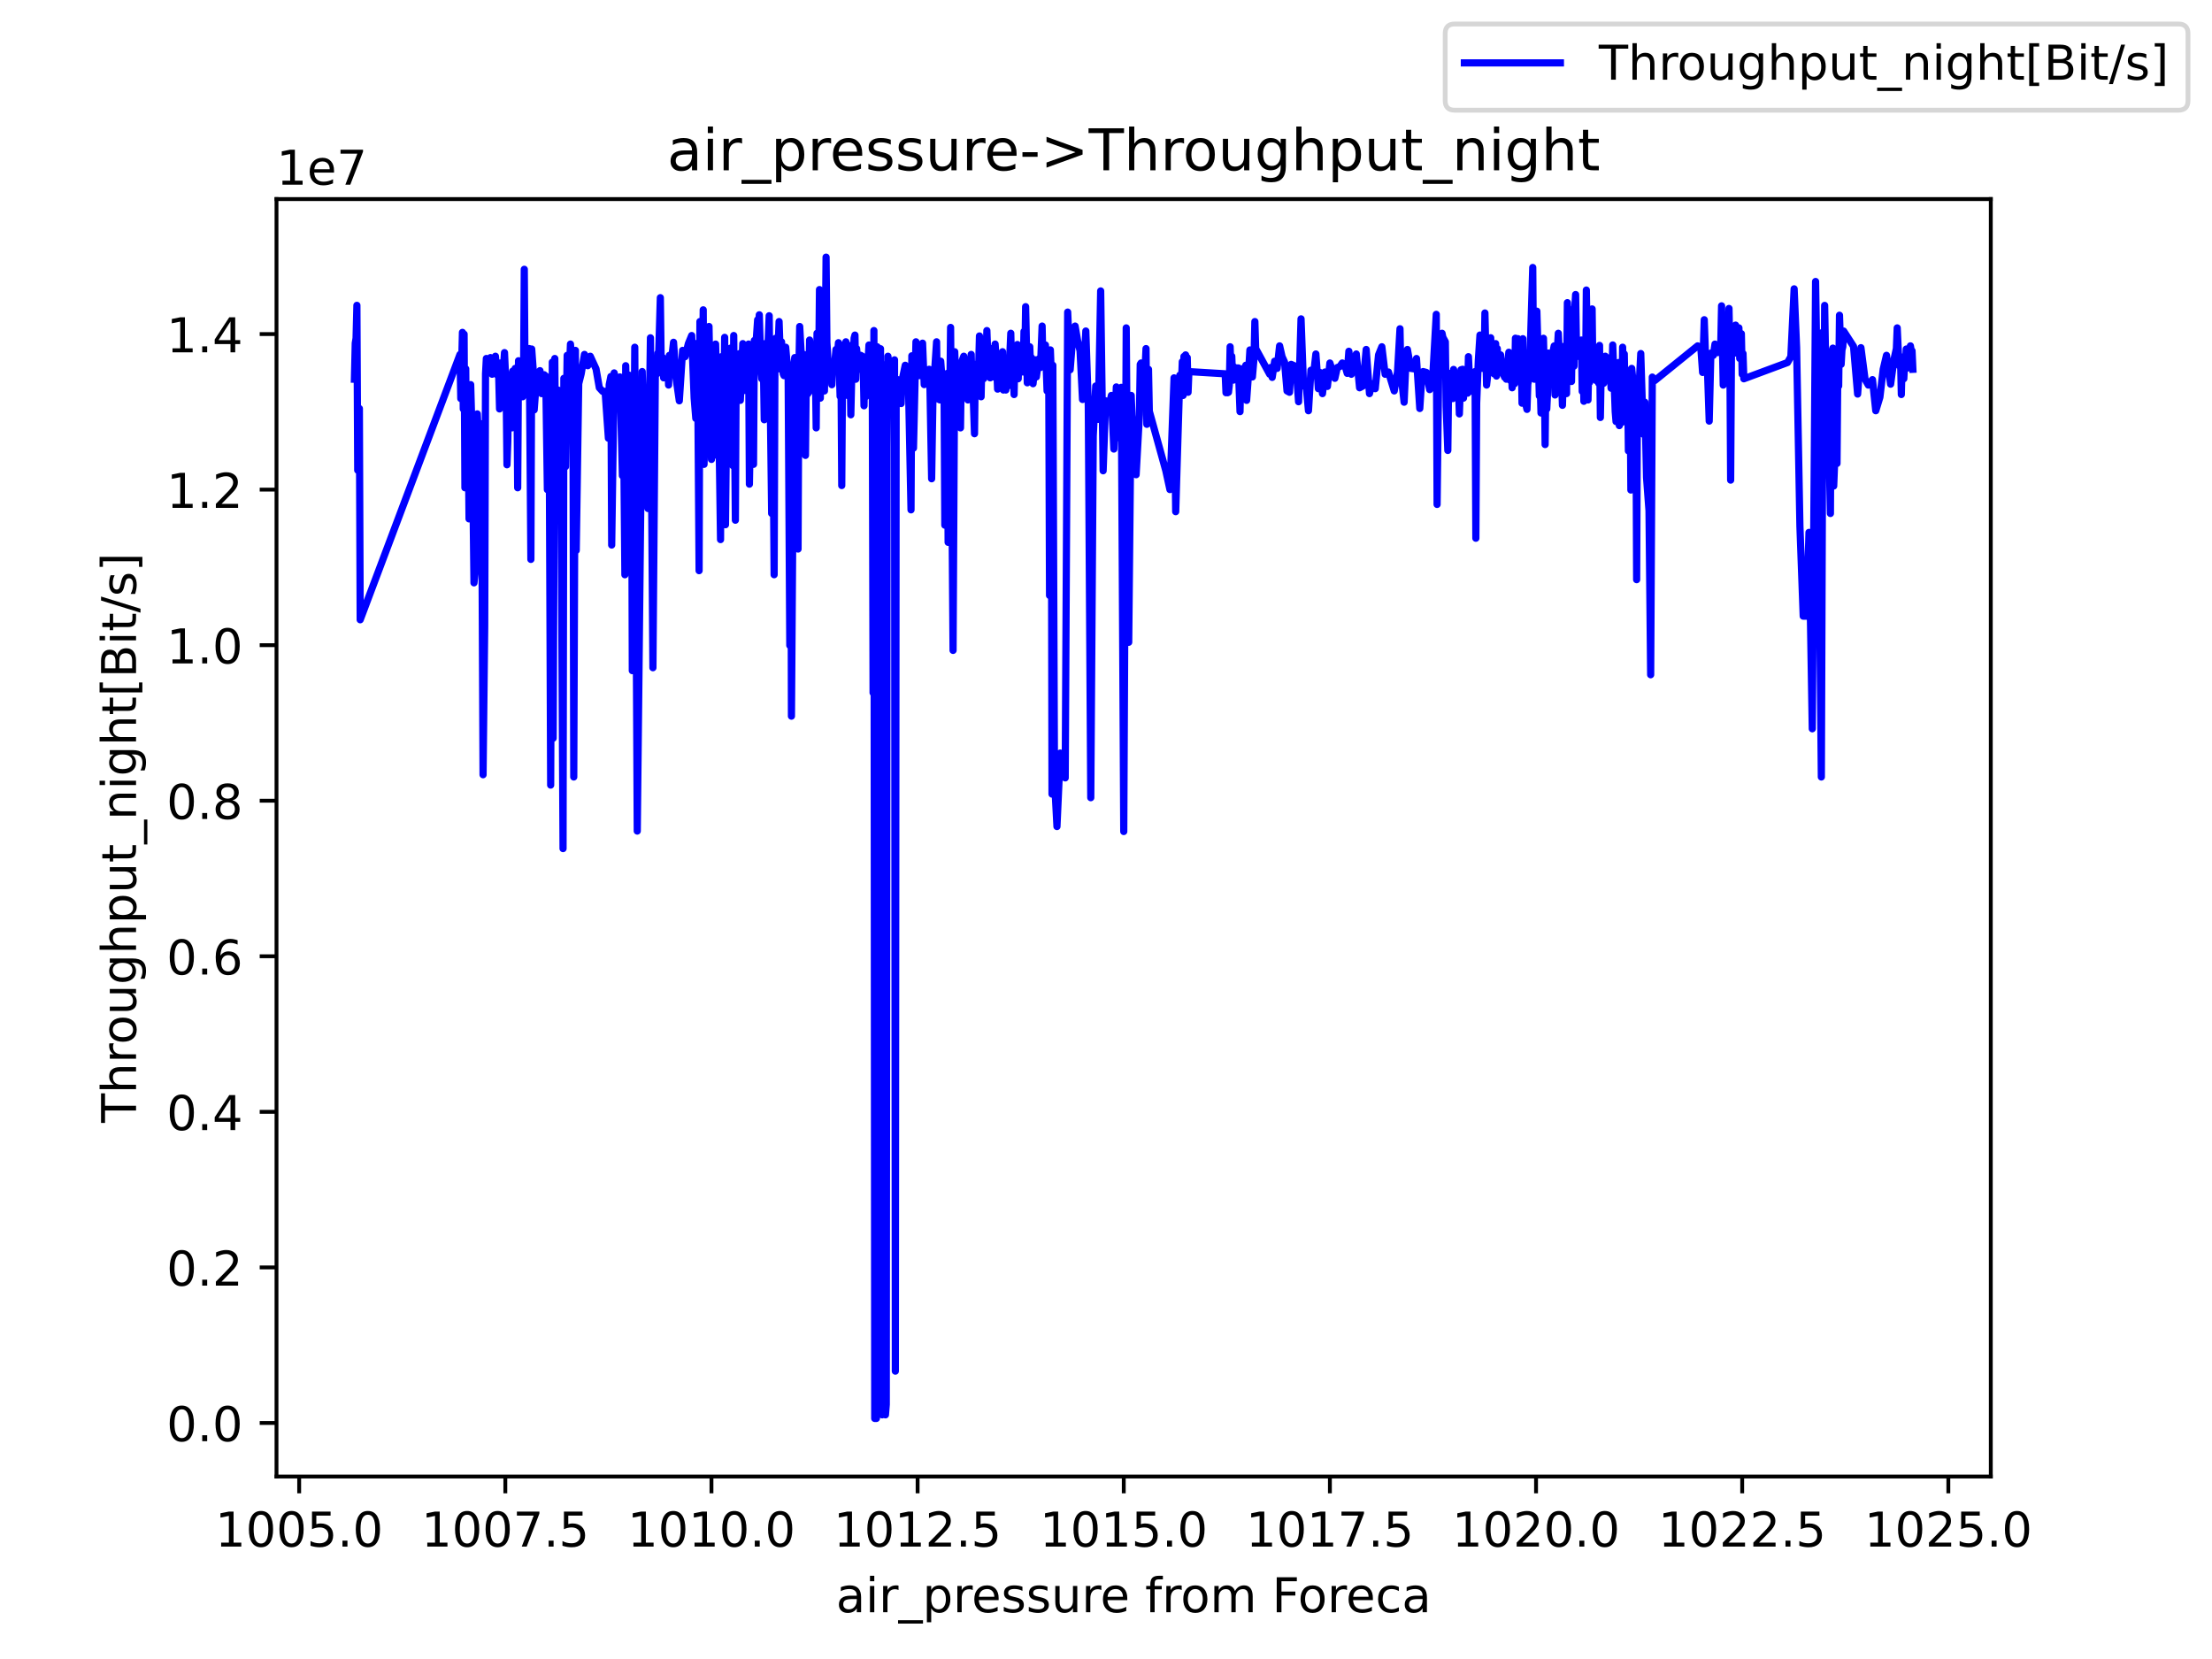 <?xml version="1.0" encoding="utf-8" standalone="no"?>
<!DOCTYPE svg PUBLIC "-//W3C//DTD SVG 1.1//EN"
  "http://www.w3.org/Graphics/SVG/1.1/DTD/svg11.dtd">
<!-- Created with matplotlib (https://matplotlib.org/) -->
<svg height="345.6pt" version="1.1" viewBox="0 0 460.8 345.6" width="460.8pt" xmlns="http://www.w3.org/2000/svg" xmlns:xlink="http://www.w3.org/1999/xlink">
 <defs>
  <style type="text/css">*{stroke-linecap:butt;stroke-linejoin:round;}</style>
 </defs>
 <g id="figure_1">
  <g id="patch_1">
   <path d="M 0 345.6 
L 460.8 345.6 
L 460.8 0 
L 0 0 
z
" style="fill:#ffffff;"/>
  </g>
  <g id="axes_1">
   <g id="patch_2">
    <path d="M 57.6 307.584 
L 414.72 307.584 
L 414.72 41.472 
L 57.6 41.472 
z
" style="fill:#ffffff;"/>
   </g>
   <g id="matplotlib.axis_1">
    <g id="xtick_1">
     <g id="line2d_1">
      <defs>
       <path d="M 0 0 
L 0 3.5 
" id="m15c0b2aa62" style="stroke:#000000;stroke-width:0.8;"/>
      </defs>
      <g>
       <use style="stroke:#000000;stroke-width:0.8;" x="62.324" xlink:href="#m15c0b2aa62" y="307.584"/>
      </g>
     </g>
     <g id="text_1">
      <!-- 1005.0 -->
      <g transform="translate(44.828 322.182)scale(0.1 -0.1)">
       <defs>
        <path d="M 12.406 8.297 
L 28.516 8.297 
L 28.516 63.922 
L 10.984 60.406 
L 10.984 69.391 
L 28.422 72.906 
L 38.281 72.906 
L 38.281 8.297 
L 54.391 8.297 
L 54.391 0 
L 12.406 0 
z
" id="DejaVuSans-49"/>
        <path d="M 31.781 66.406 
Q 24.172 66.406 20.328 58.906 
Q 16.5 51.422 16.5 36.375 
Q 16.5 21.391 20.328 13.891 
Q 24.172 6.391 31.781 6.391 
Q 39.453 6.391 43.281 13.891 
Q 47.125 21.391 47.125 36.375 
Q 47.125 51.422 43.281 58.906 
Q 39.453 66.406 31.781 66.406 
z
M 31.781 74.219 
Q 44.047 74.219 50.516 64.516 
Q 56.984 54.828 56.984 36.375 
Q 56.984 17.969 50.516 8.266 
Q 44.047 -1.422 31.781 -1.422 
Q 19.531 -1.422 13.062 8.266 
Q 6.594 17.969 6.594 36.375 
Q 6.594 54.828 13.062 64.516 
Q 19.531 74.219 31.781 74.219 
z
" id="DejaVuSans-48"/>
        <path d="M 10.797 72.906 
L 49.516 72.906 
L 49.516 64.594 
L 19.828 64.594 
L 19.828 46.734 
Q 21.969 47.469 24.109 47.828 
Q 26.266 48.188 28.422 48.188 
Q 40.625 48.188 47.75 41.5 
Q 54.891 34.812 54.891 23.391 
Q 54.891 11.625 47.562 5.094 
Q 40.234 -1.422 26.906 -1.422 
Q 22.312 -1.422 17.547 -0.641 
Q 12.797 0.141 7.719 1.703 
L 7.719 11.625 
Q 12.109 9.234 16.797 8.062 
Q 21.484 6.891 26.703 6.891 
Q 35.156 6.891 40.078 11.328 
Q 45.016 15.766 45.016 23.391 
Q 45.016 31 40.078 35.438 
Q 35.156 39.891 26.703 39.891 
Q 22.75 39.891 18.812 39.016 
Q 14.891 38.141 10.797 36.281 
z
" id="DejaVuSans-53"/>
        <path d="M 10.688 12.406 
L 21 12.406 
L 21 0 
L 10.688 0 
z
" id="DejaVuSans-46"/>
       </defs>
       <use xlink:href="#DejaVuSans-49"/>
       <use x="63.623" xlink:href="#DejaVuSans-48"/>
       <use x="127.246" xlink:href="#DejaVuSans-48"/>
       <use x="190.869" xlink:href="#DejaVuSans-53"/>
       <use x="254.492" xlink:href="#DejaVuSans-46"/>
       <use x="286.279" xlink:href="#DejaVuSans-48"/>
      </g>
     </g>
    </g>
    <g id="xtick_2">
     <g id="line2d_2">
      <g>
       <use style="stroke:#000000;stroke-width:0.8;" x="105.268" xlink:href="#m15c0b2aa62" y="307.584"/>
      </g>
     </g>
     <g id="text_2">
      <!-- 1007.5 -->
      <g transform="translate(87.772 322.182)scale(0.1 -0.1)">
       <defs>
        <path d="M 8.203 72.906 
L 55.078 72.906 
L 55.078 68.703 
L 28.609 0 
L 18.312 0 
L 43.219 64.594 
L 8.203 64.594 
z
" id="DejaVuSans-55"/>
       </defs>
       <use xlink:href="#DejaVuSans-49"/>
       <use x="63.623" xlink:href="#DejaVuSans-48"/>
       <use x="127.246" xlink:href="#DejaVuSans-48"/>
       <use x="190.869" xlink:href="#DejaVuSans-55"/>
       <use x="254.492" xlink:href="#DejaVuSans-46"/>
       <use x="286.279" xlink:href="#DejaVuSans-53"/>
      </g>
     </g>
    </g>
    <g id="xtick_3">
     <g id="line2d_3">
      <g>
       <use style="stroke:#000000;stroke-width:0.8;" x="148.211" xlink:href="#m15c0b2aa62" y="307.584"/>
      </g>
     </g>
     <g id="text_3">
      <!-- 1010.0 -->
      <g transform="translate(130.716 322.182)scale(0.1 -0.1)">
       <use xlink:href="#DejaVuSans-49"/>
       <use x="63.623" xlink:href="#DejaVuSans-48"/>
       <use x="127.246" xlink:href="#DejaVuSans-49"/>
       <use x="190.869" xlink:href="#DejaVuSans-48"/>
       <use x="254.492" xlink:href="#DejaVuSans-46"/>
       <use x="286.279" xlink:href="#DejaVuSans-48"/>
      </g>
     </g>
    </g>
    <g id="xtick_4">
     <g id="line2d_4">
      <g>
       <use style="stroke:#000000;stroke-width:0.8;" x="191.155" xlink:href="#m15c0b2aa62" y="307.584"/>
      </g>
     </g>
     <g id="text_4">
      <!-- 1012.5 -->
      <g transform="translate(173.66 322.182)scale(0.1 -0.1)">
       <defs>
        <path d="M 19.188 8.297 
L 53.609 8.297 
L 53.609 0 
L 7.328 0 
L 7.328 8.297 
Q 12.938 14.109 22.625 23.891 
Q 32.328 33.688 34.812 36.531 
Q 39.547 41.844 41.422 45.531 
Q 43.312 49.219 43.312 52.781 
Q 43.312 58.594 39.234 62.25 
Q 35.156 65.922 28.609 65.922 
Q 23.969 65.922 18.812 64.312 
Q 13.672 62.703 7.812 59.422 
L 7.812 69.391 
Q 13.766 71.781 18.938 73 
Q 24.125 74.219 28.422 74.219 
Q 39.75 74.219 46.484 68.547 
Q 53.219 62.891 53.219 53.422 
Q 53.219 48.922 51.531 44.891 
Q 49.859 40.875 45.406 35.406 
Q 44.188 33.984 37.641 27.219 
Q 31.109 20.453 19.188 8.297 
z
" id="DejaVuSans-50"/>
       </defs>
       <use xlink:href="#DejaVuSans-49"/>
       <use x="63.623" xlink:href="#DejaVuSans-48"/>
       <use x="127.246" xlink:href="#DejaVuSans-49"/>
       <use x="190.869" xlink:href="#DejaVuSans-50"/>
       <use x="254.492" xlink:href="#DejaVuSans-46"/>
       <use x="286.279" xlink:href="#DejaVuSans-53"/>
      </g>
     </g>
    </g>
    <g id="xtick_5">
     <g id="line2d_5">
      <g>
       <use style="stroke:#000000;stroke-width:0.8;" x="234.099" xlink:href="#m15c0b2aa62" y="307.584"/>
      </g>
     </g>
     <g id="text_5">
      <!-- 1015.0 -->
      <g transform="translate(216.603 322.182)scale(0.1 -0.1)">
       <use xlink:href="#DejaVuSans-49"/>
       <use x="63.623" xlink:href="#DejaVuSans-48"/>
       <use x="127.246" xlink:href="#DejaVuSans-49"/>
       <use x="190.869" xlink:href="#DejaVuSans-53"/>
       <use x="254.492" xlink:href="#DejaVuSans-46"/>
       <use x="286.279" xlink:href="#DejaVuSans-48"/>
      </g>
     </g>
    </g>
    <g id="xtick_6">
     <g id="line2d_6">
      <g>
       <use style="stroke:#000000;stroke-width:0.8;" x="277.042" xlink:href="#m15c0b2aa62" y="307.584"/>
      </g>
     </g>
     <g id="text_6">
      <!-- 1017.5 -->
      <g transform="translate(259.547 322.182)scale(0.1 -0.1)">
       <use xlink:href="#DejaVuSans-49"/>
       <use x="63.623" xlink:href="#DejaVuSans-48"/>
       <use x="127.246" xlink:href="#DejaVuSans-49"/>
       <use x="190.869" xlink:href="#DejaVuSans-55"/>
       <use x="254.492" xlink:href="#DejaVuSans-46"/>
       <use x="286.279" xlink:href="#DejaVuSans-53"/>
      </g>
     </g>
    </g>
    <g id="xtick_7">
     <g id="line2d_7">
      <g>
       <use style="stroke:#000000;stroke-width:0.8;" x="319.986" xlink:href="#m15c0b2aa62" y="307.584"/>
      </g>
     </g>
     <g id="text_7">
      <!-- 1020.0 -->
      <g transform="translate(302.491 322.182)scale(0.1 -0.1)">
       <use xlink:href="#DejaVuSans-49"/>
       <use x="63.623" xlink:href="#DejaVuSans-48"/>
       <use x="127.246" xlink:href="#DejaVuSans-50"/>
       <use x="190.869" xlink:href="#DejaVuSans-48"/>
       <use x="254.492" xlink:href="#DejaVuSans-46"/>
       <use x="286.279" xlink:href="#DejaVuSans-48"/>
      </g>
     </g>
    </g>
    <g id="xtick_8">
     <g id="line2d_8">
      <g>
       <use style="stroke:#000000;stroke-width:0.8;" x="362.93" xlink:href="#m15c0b2aa62" y="307.584"/>
      </g>
     </g>
     <g id="text_8">
      <!-- 1022.5 -->
      <g transform="translate(345.435 322.182)scale(0.1 -0.1)">
       <use xlink:href="#DejaVuSans-49"/>
       <use x="63.623" xlink:href="#DejaVuSans-48"/>
       <use x="127.246" xlink:href="#DejaVuSans-50"/>
       <use x="190.869" xlink:href="#DejaVuSans-50"/>
       <use x="254.492" xlink:href="#DejaVuSans-46"/>
       <use x="286.279" xlink:href="#DejaVuSans-53"/>
      </g>
     </g>
    </g>
    <g id="xtick_9">
     <g id="line2d_9">
      <g>
       <use style="stroke:#000000;stroke-width:0.8;" x="405.874" xlink:href="#m15c0b2aa62" y="307.584"/>
      </g>
     </g>
     <g id="text_9">
      <!-- 1025.0 -->
      <g transform="translate(388.378 322.182)scale(0.1 -0.1)">
       <use xlink:href="#DejaVuSans-49"/>
       <use x="63.623" xlink:href="#DejaVuSans-48"/>
       <use x="127.246" xlink:href="#DejaVuSans-50"/>
       <use x="190.869" xlink:href="#DejaVuSans-53"/>
       <use x="254.492" xlink:href="#DejaVuSans-46"/>
       <use x="286.279" xlink:href="#DejaVuSans-48"/>
      </g>
     </g>
    </g>
    <g id="text_10">
     <!-- air_pressure from Foreca -->
     <g transform="translate(174.162 335.861)scale(0.1 -0.1)">
      <defs>
       <path d="M 34.281 27.484 
Q 23.391 27.484 19.188 25 
Q 14.984 22.516 14.984 16.5 
Q 14.984 11.719 18.141 8.906 
Q 21.297 6.109 26.703 6.109 
Q 34.188 6.109 38.703 11.406 
Q 43.219 16.703 43.219 25.484 
L 43.219 27.484 
z
M 52.203 31.203 
L 52.203 0 
L 43.219 0 
L 43.219 8.297 
Q 40.141 3.328 35.547 0.953 
Q 30.953 -1.422 24.312 -1.422 
Q 15.922 -1.422 10.953 3.297 
Q 6 8.016 6 15.922 
Q 6 25.141 12.172 29.828 
Q 18.359 34.516 30.609 34.516 
L 43.219 34.516 
L 43.219 35.406 
Q 43.219 41.609 39.141 45 
Q 35.062 48.391 27.688 48.391 
Q 23 48.391 18.547 47.266 
Q 14.109 46.141 10.016 43.891 
L 10.016 52.203 
Q 14.938 54.109 19.578 55.047 
Q 24.219 56 28.609 56 
Q 40.484 56 46.344 49.844 
Q 52.203 43.703 52.203 31.203 
z
" id="DejaVuSans-97"/>
       <path d="M 9.422 54.688 
L 18.406 54.688 
L 18.406 0 
L 9.422 0 
z
M 9.422 75.984 
L 18.406 75.984 
L 18.406 64.594 
L 9.422 64.594 
z
" id="DejaVuSans-105"/>
       <path d="M 41.109 46.297 
Q 39.594 47.172 37.812 47.578 
Q 36.031 48 33.891 48 
Q 26.266 48 22.188 43.047 
Q 18.109 38.094 18.109 28.812 
L 18.109 0 
L 9.078 0 
L 9.078 54.688 
L 18.109 54.688 
L 18.109 46.188 
Q 20.953 51.172 25.484 53.578 
Q 30.031 56 36.531 56 
Q 37.453 56 38.578 55.875 
Q 39.703 55.766 41.062 55.516 
z
" id="DejaVuSans-114"/>
       <path d="M 50.984 -16.609 
L 50.984 -23.578 
L -0.984 -23.578 
L -0.984 -16.609 
z
" id="DejaVuSans-95"/>
       <path d="M 18.109 8.203 
L 18.109 -20.797 
L 9.078 -20.797 
L 9.078 54.688 
L 18.109 54.688 
L 18.109 46.391 
Q 20.953 51.266 25.266 53.625 
Q 29.594 56 35.594 56 
Q 45.562 56 51.781 48.094 
Q 58.016 40.188 58.016 27.297 
Q 58.016 14.406 51.781 6.484 
Q 45.562 -1.422 35.594 -1.422 
Q 29.594 -1.422 25.266 0.953 
Q 20.953 3.328 18.109 8.203 
z
M 48.688 27.297 
Q 48.688 37.203 44.609 42.844 
Q 40.531 48.484 33.406 48.484 
Q 26.266 48.484 22.188 42.844 
Q 18.109 37.203 18.109 27.297 
Q 18.109 17.391 22.188 11.75 
Q 26.266 6.109 33.406 6.109 
Q 40.531 6.109 44.609 11.75 
Q 48.688 17.391 48.688 27.297 
z
" id="DejaVuSans-112"/>
       <path d="M 56.203 29.594 
L 56.203 25.203 
L 14.891 25.203 
Q 15.484 15.922 20.484 11.062 
Q 25.484 6.203 34.422 6.203 
Q 39.594 6.203 44.453 7.469 
Q 49.312 8.734 54.109 11.281 
L 54.109 2.781 
Q 49.266 0.734 44.188 -0.344 
Q 39.109 -1.422 33.891 -1.422 
Q 20.797 -1.422 13.156 6.188 
Q 5.516 13.812 5.516 26.812 
Q 5.516 40.234 12.766 48.109 
Q 20.016 56 32.328 56 
Q 43.359 56 49.781 48.891 
Q 56.203 41.797 56.203 29.594 
z
M 47.219 32.234 
Q 47.125 39.594 43.094 43.984 
Q 39.062 48.391 32.422 48.391 
Q 24.906 48.391 20.391 44.141 
Q 15.875 39.891 15.188 32.172 
z
" id="DejaVuSans-101"/>
       <path d="M 44.281 53.078 
L 44.281 44.578 
Q 40.484 46.531 36.375 47.5 
Q 32.281 48.484 27.875 48.484 
Q 21.188 48.484 17.844 46.438 
Q 14.5 44.391 14.5 40.281 
Q 14.5 37.156 16.891 35.375 
Q 19.281 33.594 26.516 31.984 
L 29.594 31.297 
Q 39.156 29.25 43.188 25.516 
Q 47.219 21.781 47.219 15.094 
Q 47.219 7.469 41.188 3.016 
Q 35.156 -1.422 24.609 -1.422 
Q 20.219 -1.422 15.453 -0.562 
Q 10.688 0.297 5.422 2 
L 5.422 11.281 
Q 10.406 8.688 15.234 7.391 
Q 20.062 6.109 24.812 6.109 
Q 31.156 6.109 34.562 8.281 
Q 37.984 10.453 37.984 14.406 
Q 37.984 18.062 35.516 20.016 
Q 33.062 21.969 24.703 23.781 
L 21.578 24.516 
Q 13.234 26.266 9.516 29.906 
Q 5.812 33.547 5.812 39.891 
Q 5.812 47.609 11.281 51.797 
Q 16.75 56 26.812 56 
Q 31.781 56 36.172 55.266 
Q 40.578 54.547 44.281 53.078 
z
" id="DejaVuSans-115"/>
       <path d="M 8.5 21.578 
L 8.5 54.688 
L 17.484 54.688 
L 17.484 21.922 
Q 17.484 14.156 20.5 10.266 
Q 23.531 6.391 29.594 6.391 
Q 36.859 6.391 41.078 11.031 
Q 45.312 15.672 45.312 23.688 
L 45.312 54.688 
L 54.297 54.688 
L 54.297 0 
L 45.312 0 
L 45.312 8.406 
Q 42.047 3.422 37.719 1 
Q 33.406 -1.422 27.688 -1.422 
Q 18.266 -1.422 13.375 4.438 
Q 8.5 10.297 8.5 21.578 
z
M 31.109 56 
z
" id="DejaVuSans-117"/>
       <path id="DejaVuSans-32"/>
       <path d="M 37.109 75.984 
L 37.109 68.5 
L 28.516 68.5 
Q 23.688 68.5 21.797 66.547 
Q 19.922 64.594 19.922 59.516 
L 19.922 54.688 
L 34.719 54.688 
L 34.719 47.703 
L 19.922 47.703 
L 19.922 0 
L 10.891 0 
L 10.891 47.703 
L 2.297 47.703 
L 2.297 54.688 
L 10.891 54.688 
L 10.891 58.5 
Q 10.891 67.625 15.141 71.797 
Q 19.391 75.984 28.609 75.984 
z
" id="DejaVuSans-102"/>
       <path d="M 30.609 48.391 
Q 23.391 48.391 19.188 42.75 
Q 14.984 37.109 14.984 27.297 
Q 14.984 17.484 19.156 11.844 
Q 23.344 6.203 30.609 6.203 
Q 37.797 6.203 41.984 11.859 
Q 46.188 17.531 46.188 27.297 
Q 46.188 37.016 41.984 42.703 
Q 37.797 48.391 30.609 48.391 
z
M 30.609 56 
Q 42.328 56 49.016 48.375 
Q 55.719 40.766 55.719 27.297 
Q 55.719 13.875 49.016 6.219 
Q 42.328 -1.422 30.609 -1.422 
Q 18.844 -1.422 12.172 6.219 
Q 5.516 13.875 5.516 27.297 
Q 5.516 40.766 12.172 48.375 
Q 18.844 56 30.609 56 
z
" id="DejaVuSans-111"/>
       <path d="M 52 44.188 
Q 55.375 50.25 60.062 53.125 
Q 64.75 56 71.094 56 
Q 79.641 56 84.281 50.016 
Q 88.922 44.047 88.922 33.016 
L 88.922 0 
L 79.891 0 
L 79.891 32.719 
Q 79.891 40.578 77.094 44.375 
Q 74.312 48.188 68.609 48.188 
Q 61.625 48.188 57.562 43.547 
Q 53.516 38.922 53.516 30.906 
L 53.516 0 
L 44.484 0 
L 44.484 32.719 
Q 44.484 40.625 41.703 44.406 
Q 38.922 48.188 33.109 48.188 
Q 26.219 48.188 22.156 43.531 
Q 18.109 38.875 18.109 30.906 
L 18.109 0 
L 9.078 0 
L 9.078 54.688 
L 18.109 54.688 
L 18.109 46.188 
Q 21.188 51.219 25.484 53.609 
Q 29.781 56 35.688 56 
Q 41.656 56 45.828 52.969 
Q 50 49.953 52 44.188 
z
" id="DejaVuSans-109"/>
       <path d="M 9.812 72.906 
L 51.703 72.906 
L 51.703 64.594 
L 19.672 64.594 
L 19.672 43.109 
L 48.578 43.109 
L 48.578 34.812 
L 19.672 34.812 
L 19.672 0 
L 9.812 0 
z
" id="DejaVuSans-70"/>
       <path d="M 48.781 52.594 
L 48.781 44.188 
Q 44.969 46.297 41.141 47.344 
Q 37.312 48.391 33.406 48.391 
Q 24.656 48.391 19.812 42.844 
Q 14.984 37.312 14.984 27.297 
Q 14.984 17.281 19.812 11.734 
Q 24.656 6.203 33.406 6.203 
Q 37.312 6.203 41.141 7.25 
Q 44.969 8.297 48.781 10.406 
L 48.781 2.094 
Q 45.016 0.344 40.984 -0.531 
Q 36.969 -1.422 32.422 -1.422 
Q 20.062 -1.422 12.781 6.344 
Q 5.516 14.109 5.516 27.297 
Q 5.516 40.672 12.859 48.328 
Q 20.219 56 33.016 56 
Q 37.156 56 41.109 55.141 
Q 45.062 54.297 48.781 52.594 
z
" id="DejaVuSans-99"/>
      </defs>
      <use xlink:href="#DejaVuSans-97"/>
      <use x="61.279" xlink:href="#DejaVuSans-105"/>
      <use x="89.062" xlink:href="#DejaVuSans-114"/>
      <use x="130.176" xlink:href="#DejaVuSans-95"/>
      <use x="180.176" xlink:href="#DejaVuSans-112"/>
      <use x="243.652" xlink:href="#DejaVuSans-114"/>
      <use x="282.516" xlink:href="#DejaVuSans-101"/>
      <use x="344.039" xlink:href="#DejaVuSans-115"/>
      <use x="396.139" xlink:href="#DejaVuSans-115"/>
      <use x="448.238" xlink:href="#DejaVuSans-117"/>
      <use x="511.617" xlink:href="#DejaVuSans-114"/>
      <use x="550.48" xlink:href="#DejaVuSans-101"/>
      <use x="612.004" xlink:href="#DejaVuSans-32"/>
      <use x="643.791" xlink:href="#DejaVuSans-102"/>
      <use x="678.996" xlink:href="#DejaVuSans-114"/>
      <use x="717.859" xlink:href="#DejaVuSans-111"/>
      <use x="779.041" xlink:href="#DejaVuSans-109"/>
      <use x="876.453" xlink:href="#DejaVuSans-32"/>
      <use x="908.24" xlink:href="#DejaVuSans-70"/>
      <use x="962.135" xlink:href="#DejaVuSans-111"/>
      <use x="1023.316" xlink:href="#DejaVuSans-114"/>
      <use x="1062.18" xlink:href="#DejaVuSans-101"/>
      <use x="1123.703" xlink:href="#DejaVuSans-99"/>
      <use x="1178.684" xlink:href="#DejaVuSans-97"/>
     </g>
    </g>
   </g>
   <g id="matplotlib.axis_2">
    <g id="ytick_1">
     <g id="line2d_10">
      <defs>
       <path d="M 0 0 
L -3.5 0 
" id="md53e43ae68" style="stroke:#000000;stroke-width:0.8;"/>
      </defs>
      <g>
       <use style="stroke:#000000;stroke-width:0.8;" x="57.6" xlink:href="#md53e43ae68" y="296.426"/>
      </g>
     </g>
     <g id="text_11">
      <!-- 0.0 -->
      <g transform="translate(34.697 300.226)scale(0.1 -0.1)">
       <use xlink:href="#DejaVuSans-48"/>
       <use x="63.623" xlink:href="#DejaVuSans-46"/>
       <use x="95.41" xlink:href="#DejaVuSans-48"/>
      </g>
     </g>
    </g>
    <g id="ytick_2">
     <g id="line2d_11">
      <g>
       <use style="stroke:#000000;stroke-width:0.8;" x="57.6" xlink:href="#md53e43ae68" y="264.021"/>
      </g>
     </g>
     <g id="text_12">
      <!-- 0.2 -->
      <g transform="translate(34.697 267.82)scale(0.1 -0.1)">
       <use xlink:href="#DejaVuSans-48"/>
       <use x="63.623" xlink:href="#DejaVuSans-46"/>
       <use x="95.41" xlink:href="#DejaVuSans-50"/>
      </g>
     </g>
    </g>
    <g id="ytick_3">
     <g id="line2d_12">
      <g>
       <use style="stroke:#000000;stroke-width:0.8;" x="57.6" xlink:href="#md53e43ae68" y="231.616"/>
      </g>
     </g>
     <g id="text_13">
      <!-- 0.4 -->
      <g transform="translate(34.697 235.415)scale(0.1 -0.1)">
       <defs>
        <path d="M 37.797 64.312 
L 12.891 25.391 
L 37.797 25.391 
z
M 35.203 72.906 
L 47.609 72.906 
L 47.609 25.391 
L 58.016 25.391 
L 58.016 17.188 
L 47.609 17.188 
L 47.609 0 
L 37.797 0 
L 37.797 17.188 
L 4.891 17.188 
L 4.891 26.703 
z
" id="DejaVuSans-52"/>
       </defs>
       <use xlink:href="#DejaVuSans-48"/>
       <use x="63.623" xlink:href="#DejaVuSans-46"/>
       <use x="95.41" xlink:href="#DejaVuSans-52"/>
      </g>
     </g>
    </g>
    <g id="ytick_4">
     <g id="line2d_13">
      <g>
       <use style="stroke:#000000;stroke-width:0.8;" x="57.6" xlink:href="#md53e43ae68" y="199.211"/>
      </g>
     </g>
     <g id="text_14">
      <!-- 0.6 -->
      <g transform="translate(34.697 203.01)scale(0.1 -0.1)">
       <defs>
        <path d="M 33.016 40.375 
Q 26.375 40.375 22.484 35.828 
Q 18.609 31.297 18.609 23.391 
Q 18.609 15.531 22.484 10.953 
Q 26.375 6.391 33.016 6.391 
Q 39.656 6.391 43.531 10.953 
Q 47.406 15.531 47.406 23.391 
Q 47.406 31.297 43.531 35.828 
Q 39.656 40.375 33.016 40.375 
z
M 52.594 71.297 
L 52.594 62.312 
Q 48.875 64.062 45.094 64.984 
Q 41.312 65.922 37.594 65.922 
Q 27.828 65.922 22.672 59.328 
Q 17.531 52.734 16.797 39.406 
Q 19.672 43.656 24.016 45.922 
Q 28.375 48.188 33.594 48.188 
Q 44.578 48.188 50.953 41.516 
Q 57.328 34.859 57.328 23.391 
Q 57.328 12.156 50.688 5.359 
Q 44.047 -1.422 33.016 -1.422 
Q 20.359 -1.422 13.672 8.266 
Q 6.984 17.969 6.984 36.375 
Q 6.984 53.656 15.188 63.938 
Q 23.391 74.219 37.203 74.219 
Q 40.922 74.219 44.703 73.484 
Q 48.484 72.75 52.594 71.297 
z
" id="DejaVuSans-54"/>
       </defs>
       <use xlink:href="#DejaVuSans-48"/>
       <use x="63.623" xlink:href="#DejaVuSans-46"/>
       <use x="95.41" xlink:href="#DejaVuSans-54"/>
      </g>
     </g>
    </g>
    <g id="ytick_5">
     <g id="line2d_14">
      <g>
       <use style="stroke:#000000;stroke-width:0.8;" x="57.6" xlink:href="#md53e43ae68" y="166.806"/>
      </g>
     </g>
     <g id="text_15">
      <!-- 0.8 -->
      <g transform="translate(34.697 170.605)scale(0.1 -0.1)">
       <defs>
        <path d="M 31.781 34.625 
Q 24.75 34.625 20.719 30.859 
Q 16.703 27.094 16.703 20.516 
Q 16.703 13.922 20.719 10.156 
Q 24.75 6.391 31.781 6.391 
Q 38.812 6.391 42.859 10.172 
Q 46.922 13.969 46.922 20.516 
Q 46.922 27.094 42.891 30.859 
Q 38.875 34.625 31.781 34.625 
z
M 21.922 38.812 
Q 15.578 40.375 12.031 44.719 
Q 8.5 49.078 8.5 55.328 
Q 8.5 64.062 14.719 69.141 
Q 20.953 74.219 31.781 74.219 
Q 42.672 74.219 48.875 69.141 
Q 55.078 64.062 55.078 55.328 
Q 55.078 49.078 51.531 44.719 
Q 48 40.375 41.703 38.812 
Q 48.828 37.156 52.797 32.312 
Q 56.781 27.484 56.781 20.516 
Q 56.781 9.906 50.312 4.234 
Q 43.844 -1.422 31.781 -1.422 
Q 19.734 -1.422 13.25 4.234 
Q 6.781 9.906 6.781 20.516 
Q 6.781 27.484 10.781 32.312 
Q 14.797 37.156 21.922 38.812 
z
M 18.312 54.391 
Q 18.312 48.734 21.844 45.562 
Q 25.391 42.391 31.781 42.391 
Q 38.141 42.391 41.719 45.562 
Q 45.312 48.734 45.312 54.391 
Q 45.312 60.062 41.719 63.234 
Q 38.141 66.406 31.781 66.406 
Q 25.391 66.406 21.844 63.234 
Q 18.312 60.062 18.312 54.391 
z
" id="DejaVuSans-56"/>
       </defs>
       <use xlink:href="#DejaVuSans-48"/>
       <use x="63.623" xlink:href="#DejaVuSans-46"/>
       <use x="95.41" xlink:href="#DejaVuSans-56"/>
      </g>
     </g>
    </g>
    <g id="ytick_6">
     <g id="line2d_15">
      <g>
       <use style="stroke:#000000;stroke-width:0.8;" x="57.6" xlink:href="#md53e43ae68" y="134.401"/>
      </g>
     </g>
     <g id="text_16">
      <!-- 1.0 -->
      <g transform="translate(34.697 138.2)scale(0.1 -0.1)">
       <use xlink:href="#DejaVuSans-49"/>
       <use x="63.623" xlink:href="#DejaVuSans-46"/>
       <use x="95.41" xlink:href="#DejaVuSans-48"/>
      </g>
     </g>
    </g>
    <g id="ytick_7">
     <g id="line2d_16">
      <g>
       <use style="stroke:#000000;stroke-width:0.8;" x="57.6" xlink:href="#md53e43ae68" y="101.996"/>
      </g>
     </g>
     <g id="text_17">
      <!-- 1.2 -->
      <g transform="translate(34.697 105.795)scale(0.1 -0.1)">
       <use xlink:href="#DejaVuSans-49"/>
       <use x="63.623" xlink:href="#DejaVuSans-46"/>
       <use x="95.41" xlink:href="#DejaVuSans-50"/>
      </g>
     </g>
    </g>
    <g id="ytick_8">
     <g id="line2d_17">
      <g>
       <use style="stroke:#000000;stroke-width:0.8;" x="57.6" xlink:href="#md53e43ae68" y="69.591"/>
      </g>
     </g>
     <g id="text_18">
      <!-- 1.4 -->
      <g transform="translate(34.697 73.39)scale(0.1 -0.1)">
       <use xlink:href="#DejaVuSans-49"/>
       <use x="63.623" xlink:href="#DejaVuSans-46"/>
       <use x="95.41" xlink:href="#DejaVuSans-52"/>
      </g>
     </g>
    </g>
    <g id="text_19">
     <!-- Throughput_night[Bit/s] -->
     <g transform="translate(28.339 233.899)rotate(-90)scale(0.1 -0.1)">
      <defs>
       <path d="M -0.297 72.906 
L 61.375 72.906 
L 61.375 64.594 
L 35.5 64.594 
L 35.5 0 
L 25.594 0 
L 25.594 64.594 
L -0.297 64.594 
z
" id="DejaVuSans-84"/>
       <path d="M 54.891 33.016 
L 54.891 0 
L 45.906 0 
L 45.906 32.719 
Q 45.906 40.484 42.875 44.328 
Q 39.844 48.188 33.797 48.188 
Q 26.516 48.188 22.312 43.547 
Q 18.109 38.922 18.109 30.906 
L 18.109 0 
L 9.078 0 
L 9.078 75.984 
L 18.109 75.984 
L 18.109 46.188 
Q 21.344 51.125 25.703 53.562 
Q 30.078 56 35.797 56 
Q 45.219 56 50.047 50.172 
Q 54.891 44.344 54.891 33.016 
z
" id="DejaVuSans-104"/>
       <path d="M 45.406 27.984 
Q 45.406 37.75 41.375 43.109 
Q 37.359 48.484 30.078 48.484 
Q 22.859 48.484 18.828 43.109 
Q 14.797 37.75 14.797 27.984 
Q 14.797 18.266 18.828 12.891 
Q 22.859 7.516 30.078 7.516 
Q 37.359 7.516 41.375 12.891 
Q 45.406 18.266 45.406 27.984 
z
M 54.391 6.781 
Q 54.391 -7.172 48.188 -13.984 
Q 42 -20.797 29.203 -20.797 
Q 24.469 -20.797 20.266 -20.094 
Q 16.062 -19.391 12.109 -17.922 
L 12.109 -9.188 
Q 16.062 -11.328 19.922 -12.344 
Q 23.781 -13.375 27.781 -13.375 
Q 36.625 -13.375 41.016 -8.766 
Q 45.406 -4.156 45.406 5.172 
L 45.406 9.625 
Q 42.625 4.781 38.281 2.391 
Q 33.938 0 27.875 0 
Q 17.828 0 11.672 7.656 
Q 5.516 15.328 5.516 27.984 
Q 5.516 40.672 11.672 48.328 
Q 17.828 56 27.875 56 
Q 33.938 56 38.281 53.609 
Q 42.625 51.219 45.406 46.391 
L 45.406 54.688 
L 54.391 54.688 
z
" id="DejaVuSans-103"/>
       <path d="M 18.312 70.219 
L 18.312 54.688 
L 36.812 54.688 
L 36.812 47.703 
L 18.312 47.703 
L 18.312 18.016 
Q 18.312 11.328 20.141 9.422 
Q 21.969 7.516 27.594 7.516 
L 36.812 7.516 
L 36.812 0 
L 27.594 0 
Q 17.188 0 13.234 3.875 
Q 9.281 7.766 9.281 18.016 
L 9.281 47.703 
L 2.688 47.703 
L 2.688 54.688 
L 9.281 54.688 
L 9.281 70.219 
z
" id="DejaVuSans-116"/>
       <path d="M 54.891 33.016 
L 54.891 0 
L 45.906 0 
L 45.906 32.719 
Q 45.906 40.484 42.875 44.328 
Q 39.844 48.188 33.797 48.188 
Q 26.516 48.188 22.312 43.547 
Q 18.109 38.922 18.109 30.906 
L 18.109 0 
L 9.078 0 
L 9.078 54.688 
L 18.109 54.688 
L 18.109 46.188 
Q 21.344 51.125 25.703 53.562 
Q 30.078 56 35.797 56 
Q 45.219 56 50.047 50.172 
Q 54.891 44.344 54.891 33.016 
z
" id="DejaVuSans-110"/>
       <path d="M 8.594 75.984 
L 29.297 75.984 
L 29.297 69 
L 17.578 69 
L 17.578 -6.203 
L 29.297 -6.203 
L 29.297 -13.188 
L 8.594 -13.188 
z
" id="DejaVuSans-91"/>
       <path d="M 19.672 34.812 
L 19.672 8.109 
L 35.5 8.109 
Q 43.453 8.109 47.281 11.406 
Q 51.125 14.703 51.125 21.484 
Q 51.125 28.328 47.281 31.562 
Q 43.453 34.812 35.5 34.812 
z
M 19.672 64.797 
L 19.672 42.828 
L 34.281 42.828 
Q 41.5 42.828 45.031 45.531 
Q 48.578 48.25 48.578 53.812 
Q 48.578 59.328 45.031 62.062 
Q 41.5 64.797 34.281 64.797 
z
M 9.812 72.906 
L 35.016 72.906 
Q 46.297 72.906 52.391 68.219 
Q 58.5 63.531 58.5 54.891 
Q 58.5 48.188 55.375 44.234 
Q 52.25 40.281 46.188 39.312 
Q 53.469 37.75 57.5 32.781 
Q 61.531 27.828 61.531 20.406 
Q 61.531 10.641 54.891 5.312 
Q 48.25 0 35.984 0 
L 9.812 0 
z
" id="DejaVuSans-66"/>
       <path d="M 25.391 72.906 
L 33.688 72.906 
L 8.297 -9.281 
L 0 -9.281 
z
" id="DejaVuSans-47"/>
       <path d="M 30.422 75.984 
L 30.422 -13.188 
L 9.719 -13.188 
L 9.719 -6.203 
L 21.391 -6.203 
L 21.391 69 
L 9.719 69 
L 9.719 75.984 
z
" id="DejaVuSans-93"/>
      </defs>
      <use xlink:href="#DejaVuSans-84"/>
      <use x="61.084" xlink:href="#DejaVuSans-104"/>
      <use x="124.463" xlink:href="#DejaVuSans-114"/>
      <use x="163.326" xlink:href="#DejaVuSans-111"/>
      <use x="224.508" xlink:href="#DejaVuSans-117"/>
      <use x="287.887" xlink:href="#DejaVuSans-103"/>
      <use x="351.363" xlink:href="#DejaVuSans-104"/>
      <use x="414.742" xlink:href="#DejaVuSans-112"/>
      <use x="478.219" xlink:href="#DejaVuSans-117"/>
      <use x="541.598" xlink:href="#DejaVuSans-116"/>
      <use x="580.807" xlink:href="#DejaVuSans-95"/>
      <use x="630.807" xlink:href="#DejaVuSans-110"/>
      <use x="694.186" xlink:href="#DejaVuSans-105"/>
      <use x="721.969" xlink:href="#DejaVuSans-103"/>
      <use x="785.445" xlink:href="#DejaVuSans-104"/>
      <use x="848.824" xlink:href="#DejaVuSans-116"/>
      <use x="888.033" xlink:href="#DejaVuSans-91"/>
      <use x="927.047" xlink:href="#DejaVuSans-66"/>
      <use x="995.65" xlink:href="#DejaVuSans-105"/>
      <use x="1023.434" xlink:href="#DejaVuSans-116"/>
      <use x="1062.643" xlink:href="#DejaVuSans-47"/>
      <use x="1096.334" xlink:href="#DejaVuSans-115"/>
      <use x="1148.434" xlink:href="#DejaVuSans-93"/>
     </g>
    </g>
    <g id="text_20">
     <!-- 1e7 -->
     <g transform="translate(57.6 38.472)scale(0.1 -0.1)">
      <use xlink:href="#DejaVuSans-49"/>
      <use x="63.623" xlink:href="#DejaVuSans-101"/>
      <use x="125.146" xlink:href="#DejaVuSans-55"/>
     </g>
    </g>
   </g>
   <g id="line2d_18">
    <path clip-path="url(#pf6388900e7)" d="M 73.833 78.998 
L 74.005 71.492 
L 74.176 70.462 
L 74.348 63.607 
L 74.52 97.964 
L 74.692 88.38 
L 74.863 85.101 
L 75.035 129.109 
L 95.82 73.848 
L 95.992 83.034 
L 96.335 69.238 
L 96.507 85.196 
L 96.679 69.612 
L 96.851 101.611 
L 97.022 76.834 
L 97.194 98.709 
L 97.366 96.924 
L 97.538 90.074 
L 97.709 108.089 
L 98.053 80.124 
L 98.397 92.506 
L 98.74 121.417 
L 99.084 118.13 
L 99.427 86.223 
L 99.943 96.451 
L 100.286 88.29 
L 100.63 161.389 
L 100.973 130.42 
L 101.145 77.867 
L 101.317 74.678 
L 101.66 75.523 
L 102.176 74.491 
L 102.519 77.962 
L 102.863 76.835 
L 103.206 74.209 
L 103.55 78.054 
L 103.893 78.436 
L 104.065 85.189 
L 104.237 75.619 
L 104.752 78.534 
L 105.096 73.456 
L 105.439 81.066 
L 105.611 96.822 
L 105.783 92.039 
L 105.955 79.562 
L 106.298 87.915 
L 106.47 77.962 
L 106.642 89.129 
L 106.814 77.306 
L 106.985 81.528 
L 107.157 80.308 
L 107.329 76.741 
L 107.672 79.661 
L 107.844 101.614 
L 108.016 75.149 
L 108.188 79.002 
L 108.531 80.308 
L 108.875 82.656 
L 109.047 81.526 
L 109.218 56.098 
L 109.39 81.152 
L 109.562 74.116 
L 109.905 78.904 
L 110.249 72.612 
L 110.593 116.532 
L 110.764 72.707 
L 111.108 77.492 
L 111.28 85.387 
L 111.623 80.779 
L 111.967 78.341 
L 112.482 77.214 
L 112.826 82 
L 113.341 78.056 
L 113.685 78.338 
L 114.028 101.995 
L 114.372 80.87 
L 114.715 163.547 
L 115.059 75.433 
L 115.23 153.79 
L 115.574 74.681 
L 115.746 97.397 
L 116.261 81.256 
L 116.776 81.542 
L 117.292 176.777 
L 117.464 78.809 
L 117.807 97.208 
L 118.151 74.025 
L 118.666 75.906 
L 118.838 71.678 
L 119.353 78.908 
L 119.525 161.859 
L 119.868 72.991 
L 120.04 114.662 
L 120.555 79.933 
L 121.071 77.867 
L 121.758 73.833 
L 122.445 76.182 
L 122.96 74.212 
L 124.163 76.835 
L 124.85 80.777 
L 125.537 81.531 
L 126.052 81.531 
L 126.739 91.291 
L 126.911 80.131 
L 127.255 78.43 
L 127.426 113.543 
L 127.942 77.686 
L 128.629 81.342 
L 129.144 78.524 
L 129.66 99.087 
L 129.831 81.438 
L 130.175 119.733 
L 130.347 76.182 
L 130.862 100.863 
L 131.034 78.148 
L 131.206 111.564 
L 131.549 83.032 
L 131.721 139.712 
L 132.236 72.332 
L 132.752 173.124 
L 133.782 77.398 
L 134.469 102.089 
L 134.985 105.935 
L 135.5 70.37 
L 136.015 139.095 
L 136.531 76.373 
L 136.874 77.866 
L 137.046 73.556 
L 137.218 73.739 
L 137.561 62.011 
L 137.733 75.43 
L 138.077 74.501 
L 138.248 78.714 
L 138.592 76.178 
L 139.107 75.899 
L 139.279 80.213 
L 139.451 74.022 
L 139.794 75.812 
L 140.31 71.304 
L 140.825 78.711 
L 141.512 83.498 
L 142.199 72.992 
L 142.714 74.309 
L 143.402 71.581 
L 144.089 69.897 
L 144.604 82.935 
L 144.948 87.16 
L 145.291 71.494 
L 145.635 118.88 
L 145.806 66.983 
L 146.15 95.423 
L 146.494 64.543 
L 146.665 96.729 
L 147.181 77.779 
L 147.696 68.013 
L 148.211 95.706 
L 148.383 80.032 
L 148.727 94.865 
L 149.07 71.679 
L 149.242 77.867 
L 149.757 88.479 
L 150.101 112.406 
L 150.273 74.308 
L 150.616 100.671 
L 150.96 70.275 
L 151.131 109.308 
L 151.475 77.407 
L 151.647 92.608 
L 152.162 72.526 
L 152.677 97.014 
L 152.849 69.895 
L 153.193 108.368 
L 153.365 76.28 
L 153.708 74.511 
L 154.052 73.655 
L 154.223 83.403 
L 154.739 71.58 
L 155.082 81.346 
L 155.254 77.029 
L 155.769 76.465 
L 155.941 71.673 
L 156.113 100.861 
L 156.628 72.521 
L 156.972 96.73 
L 157.144 70.923 
L 157.487 71.578 
L 157.831 66.611 
L 158.002 68.58 
L 158.174 65.577 
L 158.518 77.031 
L 158.69 78.906 
L 159.033 76.088 
L 159.205 87.44 
L 159.377 71.581 
L 159.72 75.621 
L 159.892 74.494 
L 160.235 65.776 
L 160.751 106.96 
L 160.923 74.778 
L 161.266 119.724 
L 161.438 73.462 
L 161.61 70.455 
L 161.953 76.092 
L 162.297 66.982 
L 162.64 76.934 
L 162.812 71.214 
L 163.156 77.873 
L 163.327 78.249 
L 163.671 72.331 
L 164.186 78.158 
L 164.53 134.458 
L 164.702 79.371 
L 164.873 149.187 
L 165.389 75.9 
L 165.561 74.49 
L 165.732 80.032 
L 165.904 76.181 
L 166.076 80.031 
L 166.248 114.374 
L 166.419 76.929 
L 166.591 68.018 
L 167.106 77.307 
L 167.45 73.833 
L 167.622 80.686 
L 167.794 94.865 
L 167.965 78.248 
L 168.137 82.191 
L 168.481 81.714 
L 168.652 70.836 
L 168.996 74.395 
L 169.168 77.967 
L 169.34 76.183 
L 169.511 78.9 
L 169.683 76.365 
L 169.855 76.84 
L 170.027 89.134 
L 170.198 69.421 
L 170.37 76.372 
L 170.542 77.116 
L 170.714 60.325 
L 170.886 82.941 
L 171.057 70.83 
L 171.229 76.741 
L 171.401 67.359 
L 171.744 81.443 
L 171.916 72.523 
L 172.088 53.568 
L 172.26 71.392 
L 172.603 76.842 
L 172.947 75.993 
L 173.119 77.121 
L 173.29 80.144 
L 173.462 75.619 
L 173.806 76.557 
L 174.149 72.804 
L 174.321 75.617 
L 174.665 71.392 
L 175.008 82.561 
L 175.18 75.523 
L 175.352 101.149 
L 175.523 75.805 
L 175.695 71.869 
L 175.867 74.022 
L 176.211 71.204 
L 176.554 82.378 
L 176.898 72.519 
L 177.069 75.247 
L 177.241 86.408 
L 177.585 71.767 
L 177.757 75.147 
L 177.928 70.453 
L 178.1 69.805 
L 178.272 79.002 
L 178.444 72.614 
L 178.787 76.369 
L 178.959 76.932 
L 179.131 74.118 
L 179.303 74.02 
L 179.646 74.221 
L 179.818 76.087 
L 179.99 84.534 
L 180.161 74.588 
L 180.333 82.655 
L 180.677 74.587 
L 180.848 75.054 
L 181.02 71.873 
L 181.192 75.244 
L 181.536 75.149 
L 181.707 76.465 
L 181.879 144.311 
L 182.051 68.861 
L 182.223 295.488 
L 182.566 295.488 
L 182.738 72.237 
L 182.91 74.366 
L 183.082 291.359 
L 183.253 291.265 
L 183.425 72.645 
L 183.597 291.735 
L 183.769 294.737 
L 183.94 76.741 
L 184.112 75.997 
L 184.456 294.737 
L 184.628 292.579 
L 184.799 92.975 
L 184.971 74.212 
L 185.658 80.217 
L 185.83 77.118 
L 186.345 74.959 
L 186.517 285.635 
L 186.689 81.151 
L 187.032 79.09 
L 187.719 84.068 
L 187.891 79.372 
L 188.578 76.091 
L 188.75 76.369 
L 189.265 80.968 
L 189.781 106.211 
L 189.953 74.116 
L 190.296 93.354 
L 190.811 71.205 
L 191.499 78.251 
L 192.014 72.142 
L 192.186 71.488 
L 192.529 80.121 
L 193.56 76.93 
L 193.732 80.969 
L 194.075 99.735 
L 194.419 78.338 
L 194.762 76.368 
L 195.106 71.204 
L 195.278 83.031 
L 195.793 83.314 
L 195.965 75.241 
L 196.308 79.746 
L 196.652 78.341 
L 196.824 109.398 
L 197.339 77.773 
L 197.511 112.976 
L 198.026 68.209 
L 198.541 135.489 
L 198.885 73.273 
L 199.228 82.465 
L 199.572 79.092 
L 200.087 89.132 
L 200.259 77.022 
L 200.431 75.145 
L 200.774 74.208 
L 200.946 76.184 
L 201.29 82.377 
L 201.633 83.314 
L 201.805 78.061 
L 201.977 79.462 
L 202.32 73.832 
L 202.492 79.939 
L 202.664 80.498 
L 203.007 90.352 
L 203.179 75.9 
L 203.351 82.564 
L 203.523 76.741 
L 203.695 78.15 
L 203.866 76.65 
L 204.038 69.984 
L 204.21 71.675 
L 204.382 82.656 
L 204.553 74.776 
L 204.725 75.145 
L 204.897 78.9 
L 205.069 76.933 
L 205.241 72.334 
L 205.412 74.02 
L 205.584 68.864 
L 205.756 73.555 
L 205.928 73.551 
L 206.099 74.959 
L 206.271 78.711 
L 206.443 73.274 
L 206.615 72.613 
L 206.786 78.524 
L 206.958 73.554 
L 207.13 74.677 
L 207.302 71.674 
L 207.645 76.746 
L 207.817 81.061 
L 207.989 76.178 
L 208.161 74.582 
L 208.332 79.187 
L 208.676 74.114 
L 208.848 73.269 
L 209.02 81.248 
L 209.191 75.993 
L 209.535 81.248 
L 209.707 75.337 
L 209.878 80.498 
L 210.05 77.216 
L 210.222 77.21 
L 210.566 69.42 
L 210.737 76.933 
L 210.909 73.928 
L 211.081 75.809 
L 211.253 82.189 
L 211.424 74.02 
L 211.596 73.083 
L 211.768 77.4 
L 211.94 71.771 
L 212.112 78.906 
L 212.283 73.27 
L 212.455 77.121 
L 212.627 75.712 
L 212.799 76.84 
L 212.97 74.583 
L 213.142 77.493 
L 213.314 69.053 
L 213.486 75.43 
L 213.657 63.885 
L 214.001 79.746 
L 214.173 74.404 
L 214.345 78.625 
L 214.516 72.236 
L 214.688 76.183 
L 214.86 74.49 
L 215.203 79.934 
L 215.719 74.96 
L 215.891 78.524 
L 216.406 74.771 
L 216.749 76.553 
L 217.093 67.924 
L 217.265 76.185 
L 217.78 71.865 
L 218.124 81.438 
L 218.295 74.959 
L 218.467 77.116 
L 218.639 124.046 
L 218.811 72.893 
L 218.983 77.498 
L 219.154 165.424 
L 219.326 76.088 
L 219.67 162.328 
L 220.185 172.181 
L 220.872 156.882 
L 221.387 158.107 
L 221.903 162.047 
L 222.418 65.016 
L 222.933 77.029 
L 223.449 70.454 
L 223.964 67.93 
L 224.479 70.923 
L 224.995 73.086 
L 225.51 83.22 
L 226.197 68.955 
L 226.712 84.541 
L 227.228 166.174 
L 227.743 90.828 
L 228.258 80.408 
L 228.774 87.354 
L 229.289 60.607 
L 229.804 98.069 
L 230.32 83.497 
L 230.835 85.571 
L 231.522 82.377 
L 232.037 93.545 
L 232.553 80.602 
L 233.068 91.203 
L 233.583 80.691 
L 234.099 173.219 
L 234.614 68.304 
L 235.129 133.802 
L 235.645 82.372 
L 236.16 94.486 
L 236.675 98.889 
L 237.362 86.407 
L 237.534 75.898 
L 237.706 75.621 
L 237.878 79.37 
L 238.05 76.934 
L 238.221 76.928 
L 238.393 77.96 
L 238.565 76.275 
L 238.737 72.617 
L 238.908 88.391 
L 239.08 87.627 
L 239.252 76.936 
L 239.424 85.659 
L 242.859 98.056 
L 243.718 101.987 
L 244.577 78.716 
L 244.921 106.587 
L 245.779 78.154 
L 245.951 80.12 
L 246.123 79.939 
L 246.295 75.345 
L 246.466 82.377 
L 246.638 74.257 
L 246.81 75.899 
L 246.982 73.93 
L 247.154 76.212 
L 247.325 74.489 
L 247.497 81.719 
L 247.669 77.41 
L 255.227 77.87 
L 255.399 81.815 
L 255.571 78.711 
L 255.742 81.813 
L 255.914 81.716 
L 256.086 80.218 
L 256.258 72.239 
L 256.429 77.31 
L 256.601 74.213 
L 256.773 78.716 
L 256.945 79.183 
L 257.117 76.464 
L 257.288 78.058 
L 257.46 78.526 
L 257.632 78.058 
L 257.804 76.647 
L 257.975 76.65 
L 258.319 85.752 
L 258.491 76.836 
L 258.663 80.695 
L 258.834 77.309 
L 259.006 80.031 
L 259.178 80.591 
L 259.35 76.557 
L 259.521 76.09 
L 259.693 83.405 
L 260.037 78.623 
L 260.38 72.898 
L 260.552 76.088 
L 260.724 74.489 
L 260.896 78.525 
L 261.239 74.586 
L 261.411 66.986 
L 261.583 72.612 
L 264.503 77.965 
L 264.675 76.562 
L 265.018 78.619 
L 265.534 75.243 
L 266.049 76.746 
L 266.564 72.048 
L 267.079 74.303 
L 267.595 75.431 
L 268.11 81.436 
L 268.625 81.718 
L 268.969 75.902 
L 270 76.369 
L 270.515 83.687 
L 271.03 66.423 
L 271.546 80.408 
L 272.061 79.841 
L 272.576 85.569 
L 273.092 77.122 
L 273.607 78.243 
L 274.122 73.74 
L 274.638 80.968 
L 274.981 77.592 
L 275.496 81.998 
L 276.012 77.498 
L 276.527 80.499 
L 277.042 75.622 
L 278.073 78.813 
L 278.588 76.556 
L 279.104 76.37 
L 279.619 75.616 
L 280.134 75.996 
L 280.65 77.779 
L 280.993 73.175 
L 281.509 77.966 
L 282.024 76.177 
L 282.539 73.74 
L 283.226 80.78 
L 283.913 80.411 
L 284.601 72.801 
L 285.288 81.999 
L 285.803 79.935 
L 286.49 80.965 
L 287.177 73.929 
L 287.864 72.238 
L 288.551 77.969 
L 289.238 77.492 
L 290.441 81.436 
L 291.128 77.497 
L 291.643 68.485 
L 291.815 77.591 
L 292.502 83.786 
L 292.846 76.183 
L 293.189 72.804 
L 293.876 76.74 
L 294.563 76.839 
L 295.079 74.683 
L 295.766 85.096 
L 296.109 79.749 
L 296.453 77.403 
L 297.14 77.586 
L 297.827 81.162 
L 298.514 77.586 
L 299.201 65.484 
L 299.373 105.081 
L 299.717 76.088 
L 299.888 77.681 
L 300.404 69.426 
L 300.576 70.275 
L 301.091 71.204 
L 301.263 84.722 
L 301.606 93.835 
L 301.778 79.276 
L 302.122 77.779 
L 302.293 81.721 
L 302.637 83.034 
L 302.809 76.96 
L 303.324 79.655 
L 303.496 79.934 
L 303.839 80.875 
L 304.011 86.223 
L 304.355 77.026 
L 304.698 76.93 
L 304.87 82.939 
L 305.042 78.898 
L 305.214 78.806 
L 305.557 78.06 
L 305.729 81.907 
L 305.901 74.302 
L 306.244 81.529 
L 306.416 77.681 
L 306.588 78.618 
L 306.931 81.246 
L 307.275 77.406 
L 307.447 112.125 
L 307.618 83.971 
L 307.962 75.052 
L 308.305 69.796 
L 308.477 74.677 
L 308.649 75.338 
L 308.821 76.747 
L 308.993 75.335 
L 309.164 76.277 
L 309.336 65.202 
L 309.68 80.217 
L 309.851 78.711 
L 310.023 72.988 
L 310.195 74.404 
L 310.367 73.083 
L 310.539 70.36 
L 310.71 74.966 
L 310.882 73.365 
L 311.226 77.868 
L 311.397 75.899 
L 311.569 71.58 
L 311.741 78.341 
L 311.913 72.612 
L 312.085 76.65 
L 312.256 74.679 
L 312.428 75.993 
L 312.6 73.926 
L 312.943 77.399 
L 313.459 78.617 
L 313.63 76.576 
L 313.802 78.997 
L 314.318 73.379 
L 314.489 78.148 
L 314.661 79.284 
L 314.833 75.993 
L 315.005 80.78 
L 315.348 75.429 
L 315.52 79.934 
L 315.692 70.453 
L 316.035 78.811 
L 316.207 70.55 
L 316.722 76.474 
L 316.894 73.179 
L 317.066 83.991 
L 317.238 70.56 
L 317.41 81.721 
L 317.581 76.647 
L 317.925 84.537 
L 318.097 85.282 
L 318.268 80.03 
L 318.612 78.343 
L 319.299 55.72 
L 319.471 77.68 
L 319.643 78.998 
L 319.814 72.154 
L 319.986 74.774 
L 320.158 64.824 
L 320.673 82.471 
L 320.845 79.653 
L 321.017 86.035 
L 321.189 72.993 
L 321.36 85.103 
L 321.532 70.472 
L 321.704 77.586 
L 321.876 92.608 
L 322.047 76.366 
L 322.219 85.204 
L 322.391 81.72 
L 322.563 73.551 
L 322.735 79.378 
L 323.25 74.209 
L 323.422 78.529 
L 323.593 72.893 
L 323.765 72.061 
L 323.937 82.284 
L 324.452 72.427 
L 324.624 69.429 
L 324.968 76.366 
L 325.139 74.207 
L 325.483 84.436 
L 325.826 72.144 
L 326.17 75.069 
L 326.342 81.998 
L 326.514 63.048 
L 326.685 68.207 
L 326.857 78.711 
L 327.029 67.076 
L 327.201 64.542 
L 327.372 79.469 
L 327.544 68.863 
L 327.716 65.599 
L 327.888 76.277 
L 328.06 64.167 
L 328.231 61.358 
L 328.403 71.873 
L 328.575 73.091 
L 328.747 71.769 
L 328.918 73.457 
L 329.09 72.518 
L 329.262 74.49 
L 329.434 70.834 
L 329.606 81.533 
L 329.777 72.424 
L 329.949 83.594 
L 330.121 73.835 
L 330.293 80.404 
L 330.464 60.422 
L 330.808 83.319 
L 330.98 75.336 
L 331.152 79.651 
L 331.323 75.617 
L 331.495 77.31 
L 331.667 64.355 
L 331.839 78.995 
L 332.01 74.407 
L 332.354 78.999 
L 332.526 79.28 
L 332.697 72.988 
L 333.041 79.848 
L 333.213 71.954 
L 333.385 86.971 
L 333.556 76.934 
L 333.728 76.277 
L 333.9 79.558 
L 334.072 79.842 
L 334.243 77.872 
L 334.415 74.209 
L 334.587 78.336 
L 334.759 76.366 
L 334.931 76.278 
L 335.102 74.584 
L 335.274 75.055 
L 335.446 77.027 
L 335.618 80.871 
L 335.789 79.19 
L 335.961 71.865 
L 336.477 85.755 
L 336.648 87.82 
L 336.992 77.307 
L 337.164 75.524 
L 337.335 88.662 
L 337.679 76.181 
L 337.851 88.015 
L 338.023 72.33 
L 338.194 81.438 
L 338.366 73.742 
L 338.538 83.217 
L 338.881 77.125 
L 339.053 79.373 
L 339.225 93.924 
L 339.568 77.779 
L 339.74 102.08 
L 339.912 76.741 
L 340.256 80.125 
L 340.427 92.236 
L 340.599 82.844 
L 340.771 79.744 
L 340.943 120.755 
L 341.114 80.221 
L 341.458 80.404 
L 341.802 73.646 
L 342.317 90.446 
L 342.66 83.791 
L 343.004 99.467 
L 343.519 106.395 
L 343.863 140.561 
L 344.206 78.552 
L 344.722 79.275 
L 353.654 72.051 
L 353.998 72.236 
L 354.341 72.813 
L 354.685 77.587 
L 355.028 66.606 
L 355.372 76.56 
L 355.715 77.685 
L 356.059 87.722 
L 356.402 73.558 
L 356.918 74.029 
L 357.261 71.679 
L 357.777 73.461 
L 357.948 72.991 
L 358.12 73.179 
L 358.464 71.866 
L 358.635 63.713 
L 358.979 80.22 
L 359.323 68.674 
L 359.494 71.3 
L 359.666 70.27 
L 359.838 68.115 
L 360.01 70.554 
L 360.181 64.261 
L 360.353 72.806 
L 360.525 100.016 
L 360.697 72.989 
L 360.869 71.495 
L 361.04 68.014 
L 361.212 69.703 
L 361.384 73.557 
L 361.556 67.732 
L 361.899 73.458 
L 362.071 68.295 
L 362.243 68.298 
L 362.415 74.68 
L 362.586 74.023 
L 362.758 69.515 
L 362.93 77.97 
L 363.102 73.651 
L 363.273 78.906 
L 372.377 75.523 
L 373.065 74.3 
L 373.752 60.171 
L 374.267 72.436 
L 374.954 109.586 
L 375.641 128.356 
L 376.328 128.359 
L 376.844 110.904 
L 377.531 151.817 
L 378.218 58.639 
L 378.733 91.202 
L 379.42 161.858 
L 379.764 69.14 
L 379.936 98.046 
L 380.107 63.623 
L 380.451 83.03 
L 380.623 84.533 
L 380.794 75.996 
L 380.966 73.283 
L 381.138 98.891 
L 381.31 106.97 
L 381.482 73.18 
L 381.653 99.454 
L 381.825 72.522 
L 381.997 101.247 
L 382.169 96.831 
L 382.34 74.4 
L 382.684 96.548 
L 382.856 76.087 
L 383.028 80.409 
L 383.199 65.669 
L 383.543 75.897 
L 383.715 72.894 
L 383.886 72.237 
L 384.058 68.963 
L 386.119 72.143 
L 386.978 82.093 
L 387.665 72.428 
L 388.524 78.995 
L 389.211 80.219 
L 390.07 79.087 
L 390.757 85.564 
L 391.616 82.75 
L 392.303 76.929 
L 392.99 74.021 
L 393.849 80.031 
L 394.536 74.96 
L 395.052 72.612 
L 395.224 68.306 
L 395.567 75.807 
L 395.739 76.276 
L 395.911 74.302 
L 396.082 82.188 
L 396.254 75.052 
L 396.426 74.397 
L 396.598 78.901 
L 396.77 75.9 
L 396.941 75.908 
L 397.113 72.706 
L 397.285 72.706 
L 397.457 76.651 
L 397.628 73.082 
L 397.8 74.585 
L 397.972 72.049 
L 398.144 73.081 
L 398.315 73.082 
L 398.487 76.93 
L 398.487 76.93 
" style="fill:none;stroke:#0000ff;stroke-linecap:square;stroke-width:1.5;"/>
   </g>
   <g id="patch_3">
    <path d="M 57.6 307.584 
L 57.6 41.472 
" style="fill:none;stroke:#000000;stroke-linecap:square;stroke-linejoin:miter;stroke-width:0.8;"/>
   </g>
   <g id="patch_4">
    <path d="M 414.72 307.584 
L 414.72 41.472 
" style="fill:none;stroke:#000000;stroke-linecap:square;stroke-linejoin:miter;stroke-width:0.8;"/>
   </g>
   <g id="patch_5">
    <path d="M 57.6 307.584 
L 414.72 307.584 
" style="fill:none;stroke:#000000;stroke-linecap:square;stroke-linejoin:miter;stroke-width:0.8;"/>
   </g>
   <g id="patch_6">
    <path d="M 57.6 41.472 
L 414.72 41.472 
" style="fill:none;stroke:#000000;stroke-linecap:square;stroke-linejoin:miter;stroke-width:0.8;"/>
   </g>
   <g id="text_21">
    <!-- air_pressure-&gt;Throughput_night -->
    <g transform="translate(138.967 35.472)scale(0.12 -0.12)">
     <defs>
      <path d="M 4.891 31.391 
L 31.203 31.391 
L 31.203 23.391 
L 4.891 23.391 
z
" id="DejaVuSans-45"/>
      <path d="M 10.594 49.219 
L 10.594 58.109 
L 73.188 35.406 
L 73.188 27.297 
L 10.594 4.594 
L 10.594 13.484 
L 60.891 31.297 
z
" id="DejaVuSans-62"/>
     </defs>
     <use xlink:href="#DejaVuSans-97"/>
     <use x="61.279" xlink:href="#DejaVuSans-105"/>
     <use x="89.062" xlink:href="#DejaVuSans-114"/>
     <use x="130.176" xlink:href="#DejaVuSans-95"/>
     <use x="180.176" xlink:href="#DejaVuSans-112"/>
     <use x="243.652" xlink:href="#DejaVuSans-114"/>
     <use x="282.516" xlink:href="#DejaVuSans-101"/>
     <use x="344.039" xlink:href="#DejaVuSans-115"/>
     <use x="396.139" xlink:href="#DejaVuSans-115"/>
     <use x="448.238" xlink:href="#DejaVuSans-117"/>
     <use x="511.617" xlink:href="#DejaVuSans-114"/>
     <use x="550.48" xlink:href="#DejaVuSans-101"/>
     <use x="612.004" xlink:href="#DejaVuSans-45"/>
     <use x="648.088" xlink:href="#DejaVuSans-62"/>
     <use x="731.877" xlink:href="#DejaVuSans-84"/>
     <use x="792.961" xlink:href="#DejaVuSans-104"/>
     <use x="856.34" xlink:href="#DejaVuSans-114"/>
     <use x="895.203" xlink:href="#DejaVuSans-111"/>
     <use x="956.385" xlink:href="#DejaVuSans-117"/>
     <use x="1019.764" xlink:href="#DejaVuSans-103"/>
     <use x="1083.24" xlink:href="#DejaVuSans-104"/>
     <use x="1146.619" xlink:href="#DejaVuSans-112"/>
     <use x="1210.096" xlink:href="#DejaVuSans-117"/>
     <use x="1273.475" xlink:href="#DejaVuSans-116"/>
     <use x="1312.684" xlink:href="#DejaVuSans-95"/>
     <use x="1362.684" xlink:href="#DejaVuSans-110"/>
     <use x="1426.062" xlink:href="#DejaVuSans-105"/>
     <use x="1453.846" xlink:href="#DejaVuSans-103"/>
     <use x="1517.322" xlink:href="#DejaVuSans-104"/>
     <use x="1580.701" xlink:href="#DejaVuSans-116"/>
    </g>
   </g>
  </g>
  <g id="legend_1">
   <g id="patch_7">
    <path d="M 303.058 22.956 
L 453.8 22.956 
Q 455.8 22.956 455.8 20.956 
L 455.8 7 
Q 455.8 5 453.8 5 
L 303.058 5 
Q 301.058 5 301.058 7 
L 301.058 20.956 
Q 301.058 22.956 303.058 22.956 
z
" style="fill:#ffffff;opacity:0.8;stroke:#cccccc;stroke-linejoin:miter;"/>
   </g>
   <g id="line2d_19">
    <path d="M 305.058 13.098 
L 325.058 13.098 
" style="fill:none;stroke:#0000ff;stroke-linecap:square;stroke-width:1.5;"/>
   </g>
   <g id="line2d_20"/>
   <g id="text_22">
    <!-- Throughput_night[Bit/s] -->
    <g transform="translate(333.058 16.598)scale(0.1 -0.1)">
     <use xlink:href="#DejaVuSans-84"/>
     <use x="61.084" xlink:href="#DejaVuSans-104"/>
     <use x="124.463" xlink:href="#DejaVuSans-114"/>
     <use x="163.326" xlink:href="#DejaVuSans-111"/>
     <use x="224.508" xlink:href="#DejaVuSans-117"/>
     <use x="287.887" xlink:href="#DejaVuSans-103"/>
     <use x="351.363" xlink:href="#DejaVuSans-104"/>
     <use x="414.742" xlink:href="#DejaVuSans-112"/>
     <use x="478.219" xlink:href="#DejaVuSans-117"/>
     <use x="541.598" xlink:href="#DejaVuSans-116"/>
     <use x="580.807" xlink:href="#DejaVuSans-95"/>
     <use x="630.807" xlink:href="#DejaVuSans-110"/>
     <use x="694.186" xlink:href="#DejaVuSans-105"/>
     <use x="721.969" xlink:href="#DejaVuSans-103"/>
     <use x="785.445" xlink:href="#DejaVuSans-104"/>
     <use x="848.824" xlink:href="#DejaVuSans-116"/>
     <use x="888.033" xlink:href="#DejaVuSans-91"/>
     <use x="927.047" xlink:href="#DejaVuSans-66"/>
     <use x="995.65" xlink:href="#DejaVuSans-105"/>
     <use x="1023.434" xlink:href="#DejaVuSans-116"/>
     <use x="1062.643" xlink:href="#DejaVuSans-47"/>
     <use x="1096.334" xlink:href="#DejaVuSans-115"/>
     <use x="1148.434" xlink:href="#DejaVuSans-93"/>
    </g>
   </g>
  </g>
 </g>
 <defs>
  <clipPath id="pf6388900e7">
   <rect height="266.112" width="357.12" x="57.6" y="41.472"/>
  </clipPath>
 </defs>
</svg>
